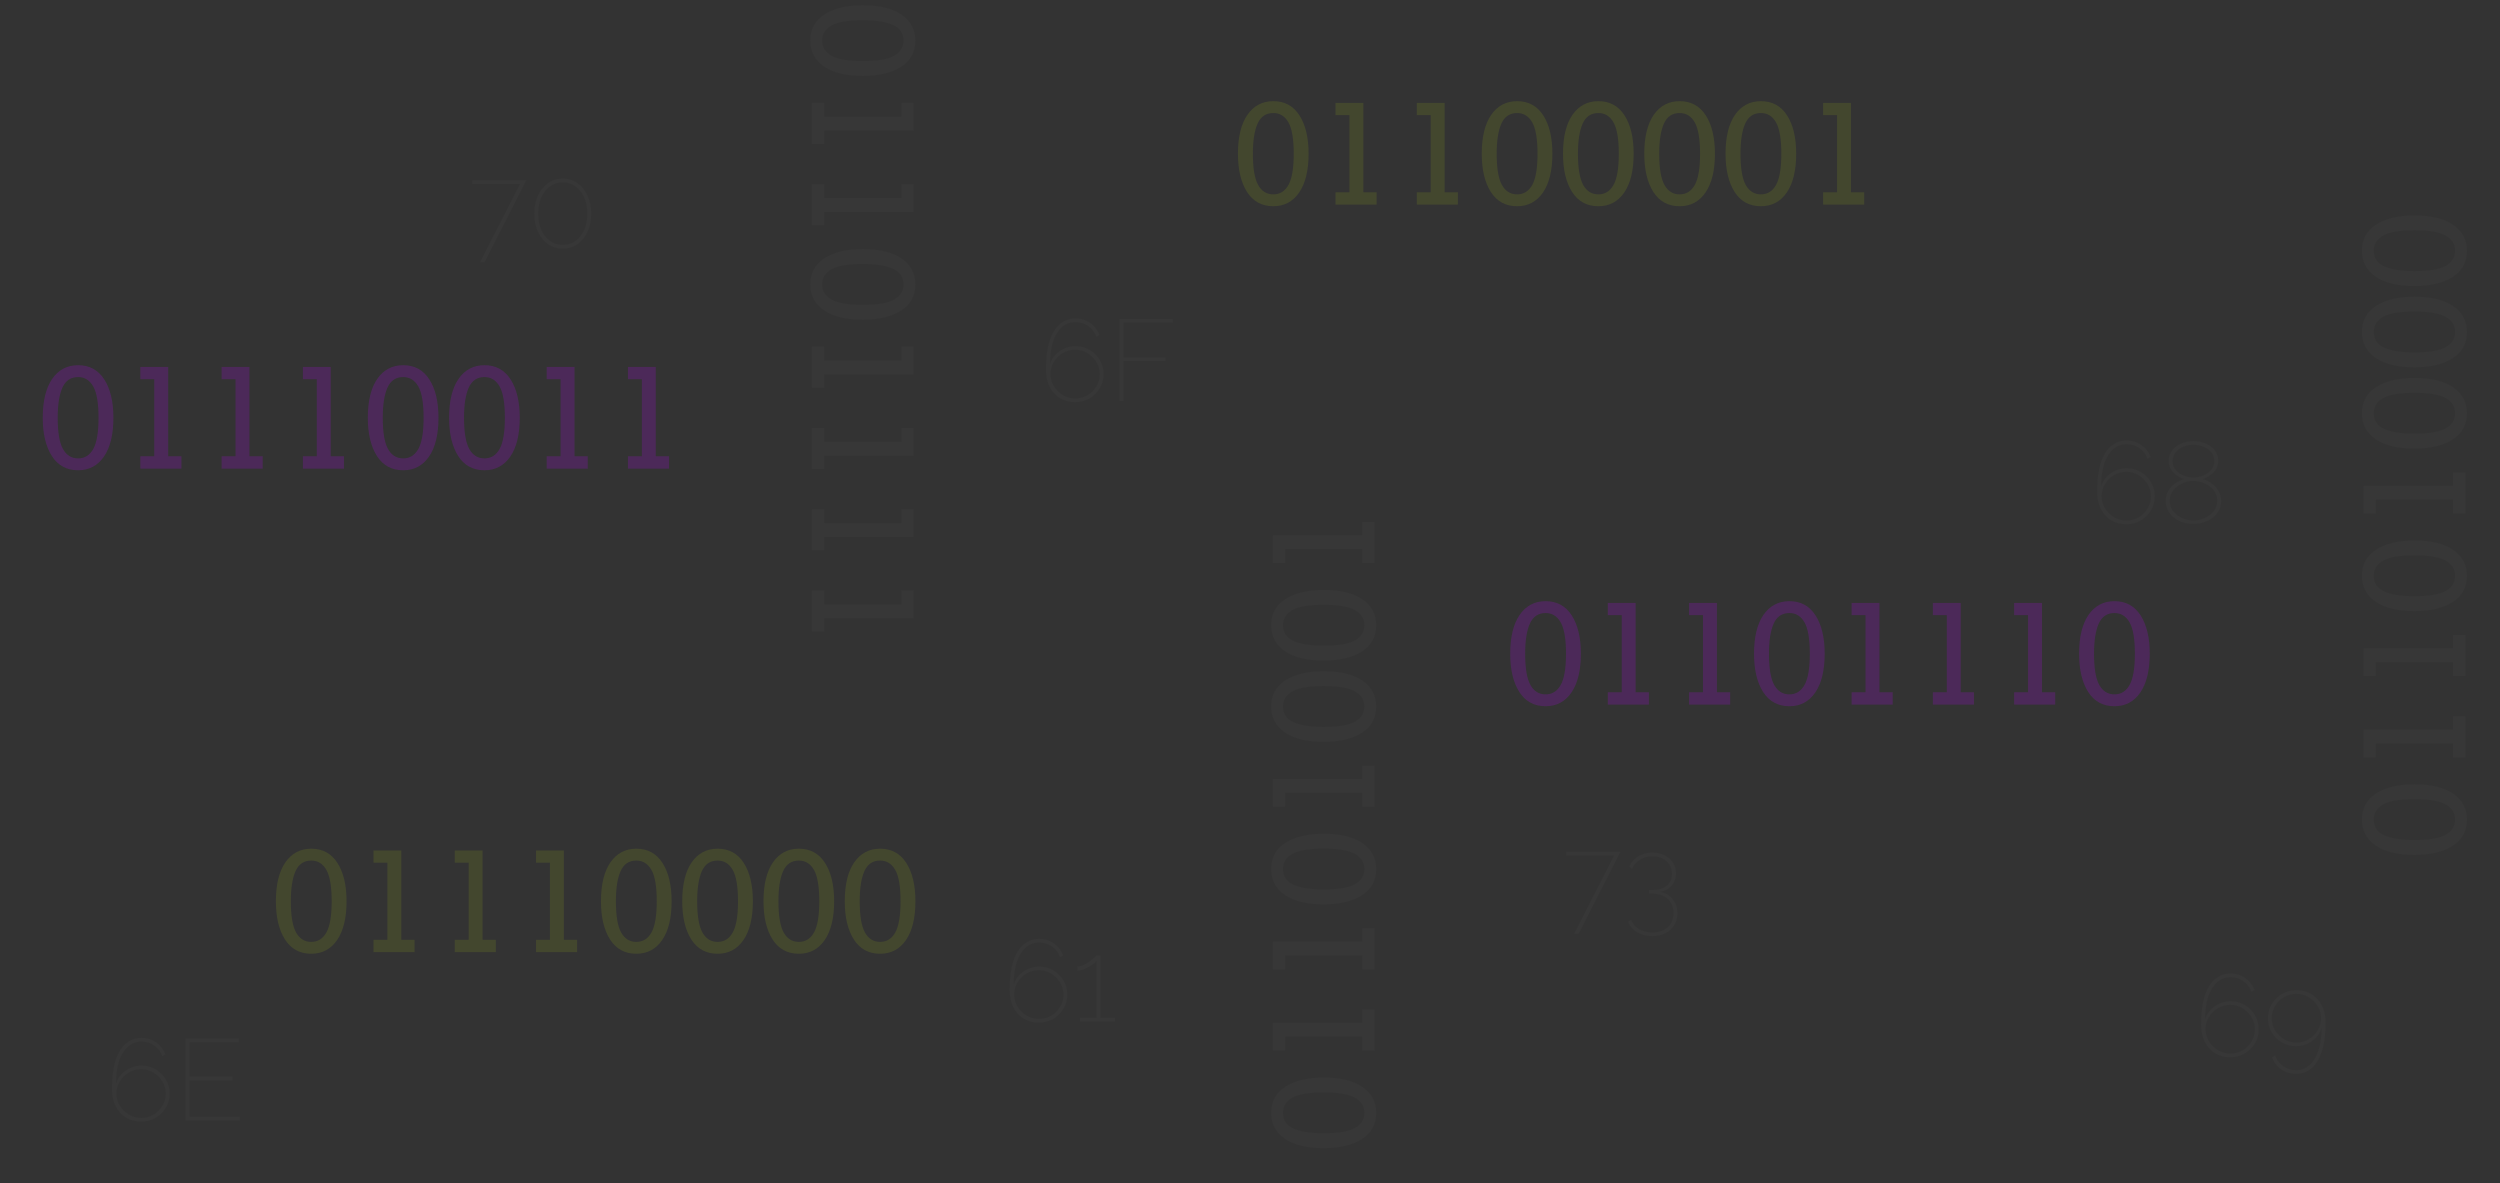<svg width="1515" height="717" viewBox="0 0 1515 717" fill="none" xmlns="http://www.w3.org/2000/svg">
<rect x="0" y="0" width="1515" height="717" fill="#333333" stroke="none"/>
<path d="M25.91 253.165C25.91 242.99 27.818 235.137 31.634 229.606C35.479 224.075 40.714 221.309 47.34 221.309C54.202 221.309 59.482 224.178 63.179 229.916C66.876 235.655 68.725 243.404 68.725 253.165C68.725 263.281 66.817 271.119 63.001 276.679C59.186 282.211 53.965 284.976 47.34 284.976C40.419 284.976 35.109 282.092 31.412 276.324C27.744 270.557 25.91 262.837 25.91 253.165ZM34.961 253.165C34.961 261.979 36.026 268.294 38.156 272.11C40.285 275.896 43.347 277.789 47.34 277.789C51.333 277.789 54.394 275.881 56.524 272.065C58.654 268.25 59.718 261.949 59.718 253.165C59.718 244.232 58.639 237.888 56.48 234.131C54.32 230.375 51.274 228.497 47.34 228.497C42.903 228.497 39.723 230.641 37.801 234.93C35.908 239.189 34.961 245.267 34.961 253.165ZM93.482 276.502V229.783H85.052V222.374H101.911V276.502H109.942V284H85.052V276.502H93.482ZM142.729 276.502V229.783H134.3V222.374H151.159V276.502H159.19V284H134.3V276.502H142.729ZM191.977 276.502V229.783H183.547V222.374H200.407V276.502H208.437V284H183.547V276.502H191.977ZM222.901 253.165C222.901 242.99 224.809 235.137 228.624 229.606C232.469 224.075 237.705 221.309 244.33 221.309C251.192 221.309 256.472 224.178 260.169 229.916C263.867 235.655 265.715 243.404 265.715 253.165C265.715 263.281 263.807 271.119 259.992 276.679C256.176 282.211 250.956 284.976 244.33 284.976C237.409 284.976 232.1 282.092 228.402 276.324C224.735 270.557 222.901 262.837 222.901 253.165ZM231.952 253.165C231.952 261.979 233.017 268.294 235.146 272.11C237.276 275.896 240.337 277.789 244.33 277.789C248.323 277.789 251.385 275.881 253.514 272.065C255.644 268.25 256.709 261.949 256.709 253.165C256.709 244.232 255.629 237.888 253.47 234.131C251.311 230.375 248.264 228.497 244.33 228.497C239.894 228.497 236.714 230.641 234.791 234.93C232.898 239.189 231.952 245.267 231.952 253.165ZM272.148 253.165C272.148 242.99 274.056 235.137 277.872 229.606C281.717 224.075 286.952 221.309 293.578 221.309C300.44 221.309 305.72 224.178 309.417 229.916C313.114 235.655 314.963 243.404 314.963 253.165C314.963 263.281 313.055 271.119 309.239 276.679C305.424 282.211 300.203 284.976 293.578 284.976C286.657 284.976 281.347 282.092 277.65 276.324C273.982 270.557 272.148 262.837 272.148 253.165ZM281.199 253.165C281.199 261.979 282.264 268.294 284.394 272.11C286.523 275.896 289.585 277.789 293.578 277.789C297.571 277.789 300.632 275.881 302.762 272.065C304.891 268.25 305.956 261.949 305.956 253.165C305.956 244.232 304.877 237.888 302.717 234.131C300.558 230.375 297.512 228.497 293.578 228.497C289.141 228.497 285.961 230.641 284.039 234.93C282.146 239.189 281.199 245.267 281.199 253.165ZM339.72 276.502V229.783H331.29V222.374H348.149V276.502H356.18V284H331.29V276.502H339.72ZM388.967 276.502V229.783H380.538V222.374H397.397V276.502H405.428V284H380.538V276.502H388.967Z" fill="#990DCE" fill-opacity="0.25"/>
<path d="M522.835 3.194C533.01 3.194 540.863 5.102 546.394 8.918C551.925 12.763 554.691 17.998 554.691 24.624C554.691 31.486 551.822 36.766 546.084 40.463C540.345 44.16 532.596 46.009 522.835 46.009C512.719 46.009 504.881 44.101 499.321 40.285C493.789 36.47 491.024 31.249 491.024 24.624C491.024 17.703 493.908 12.393 499.676 8.696C505.443 5.028 513.163 3.194 522.835 3.194ZM522.835 12.245C514.021 12.245 507.706 13.31 503.89 15.44C500.104 17.569 498.211 20.631 498.211 24.624C498.211 28.617 500.119 31.678 503.935 33.808C507.75 35.937 514.051 37.002 522.835 37.002C531.768 37.002 538.112 35.923 541.869 33.763C545.625 31.604 547.503 28.558 547.503 24.624C547.503 20.187 545.359 17.007 541.07 15.085C536.811 13.192 530.733 12.245 522.835 12.245ZM499.498 70.766L546.217 70.766L546.217 62.336L553.626 62.336L553.626 79.195L499.498 79.195L499.498 87.226L492 87.226L492 62.336L499.498 62.336L499.498 70.766ZM499.498 120.013L546.217 120.013L546.217 111.584L553.626 111.584L553.626 128.443L499.498 128.443L499.498 136.474L492 136.474L492 111.584L499.498 111.584L499.498 120.013ZM522.835 150.937C533.01 150.937 540.863 152.845 546.394 156.661C551.925 160.506 554.691 165.741 554.691 172.367C554.691 179.229 551.822 184.508 546.084 188.206C540.345 191.903 532.596 193.752 522.835 193.752C512.719 193.752 504.881 191.844 499.321 188.028C493.789 184.213 491.024 178.992 491.024 172.367C491.024 165.445 493.908 160.136 499.676 156.439C505.443 152.771 513.163 150.937 522.835 150.937ZM522.835 159.988C514.021 159.988 507.706 161.053 503.89 163.183C500.104 165.312 498.211 168.374 498.211 172.367C498.211 176.36 500.119 179.421 503.935 181.551C507.75 183.68 514.05 184.745 522.835 184.745C531.768 184.745 538.112 183.665 541.869 181.506C545.625 179.347 547.503 176.3 547.503 172.367C547.503 167.93 545.359 164.75 541.07 162.828C536.811 160.935 530.733 159.988 522.835 159.988ZM499.498 218.508L546.217 218.508L546.217 210.079L553.626 210.079L553.626 226.938L499.498 226.938L499.498 234.969L492 234.969L492 210.079L499.498 210.079L499.498 218.508ZM499.498 267.756L546.217 267.756L546.217 259.326L553.626 259.326L553.626 276.186L499.498 276.186L499.498 284.216L492 284.216L492 259.326L499.498 259.326L499.498 267.756ZM499.498 317.004L546.217 317.004L546.217 308.574L553.626 308.574L553.626 325.433L499.498 325.433L499.498 333.464L492 333.464L492 308.574L499.498 308.574L499.498 317.004ZM499.498 366.251L546.217 366.251L546.217 357.822L553.626 357.822L553.626 374.681L499.498 374.681L499.498 382.712L492 382.712L492 357.822L499.498 357.822L499.498 366.251Z" fill="white" fill-opacity="0.02"/>
<path d="M167.194 546.165C167.194 535.99 169.102 528.137 172.918 522.606C176.763 517.075 181.998 514.309 188.624 514.309C195.486 514.309 200.766 517.178 204.463 522.916C208.16 528.655 210.009 536.404 210.009 546.165C210.009 556.281 208.101 564.119 204.285 569.679C200.47 575.211 195.249 577.976 188.624 577.976C181.703 577.976 176.393 575.092 172.696 569.324C169.028 563.557 167.194 555.837 167.194 546.165ZM176.245 546.165C176.245 554.979 177.31 561.294 179.44 565.11C181.569 568.896 184.631 570.789 188.624 570.789C192.617 570.789 195.678 568.881 197.808 565.065C199.937 561.25 201.002 554.949 201.002 546.165C201.002 537.232 199.923 530.888 197.763 527.131C195.604 523.375 192.558 521.497 188.624 521.497C184.187 521.497 181.007 523.641 179.085 527.93C177.192 532.189 176.245 538.267 176.245 546.165ZM234.766 569.502V522.783H226.336V515.374H243.195V569.502H251.226V577H226.336V569.502H234.766ZM284.013 569.502V522.783H275.584V515.374H292.443V569.502H300.474V577H275.584V569.502H284.013ZM333.261 569.502V522.783H324.831V515.374H341.691V569.502H349.721V577H324.831V569.502H333.261ZM364.185 546.165C364.185 535.99 366.093 528.137 369.908 522.606C373.753 517.075 378.989 514.309 385.614 514.309C392.476 514.309 397.756 517.178 401.453 522.916C405.151 528.655 406.999 536.404 406.999 546.165C406.999 556.281 405.091 564.119 401.276 569.679C397.46 575.211 392.24 577.976 385.614 577.976C378.693 577.976 373.384 575.092 369.686 569.324C366.019 563.557 364.185 555.837 364.185 546.165ZM373.236 546.165C373.236 554.979 374.301 561.294 376.43 565.11C378.56 568.896 381.621 570.789 385.614 570.789C389.607 570.789 392.669 568.881 394.798 565.065C396.928 561.25 397.993 554.949 397.993 546.165C397.993 537.232 396.913 530.888 394.754 527.131C392.595 523.375 389.548 521.497 385.614 521.497C381.177 521.497 377.998 523.641 376.075 527.93C374.182 532.189 373.236 538.267 373.236 546.165ZM413.432 546.165C413.432 535.99 415.34 528.137 419.156 522.606C423.001 517.075 428.236 514.309 434.862 514.309C441.724 514.309 447.004 517.178 450.701 522.916C454.398 528.655 456.247 536.404 456.247 546.165C456.247 556.281 454.339 564.119 450.523 569.679C446.708 575.211 441.487 577.976 434.862 577.976C427.941 577.976 422.631 575.092 418.934 569.324C415.266 563.557 413.432 555.837 413.432 546.165ZM422.483 546.165C422.483 554.979 423.548 561.294 425.678 565.11C427.807 568.896 430.869 570.789 434.862 570.789C438.855 570.789 441.916 568.881 444.046 565.065C446.175 561.25 447.24 554.949 447.24 546.165C447.24 537.232 446.161 530.888 444.001 527.131C441.842 523.375 438.796 521.497 434.862 521.497C430.425 521.497 427.245 523.641 425.323 527.93C423.43 532.189 422.483 538.267 422.483 546.165ZM462.68 546.165C462.68 535.99 464.588 528.137 468.403 522.606C472.249 517.075 477.484 514.309 484.109 514.309C490.972 514.309 496.251 517.178 499.948 522.916C503.646 528.655 505.494 536.404 505.494 546.165C505.494 556.281 503.587 564.119 499.771 569.679C495.955 575.211 490.735 577.976 484.109 577.976C477.188 577.976 471.879 575.092 468.182 569.324C464.514 563.557 462.68 555.837 462.68 546.165ZM471.731 546.165C471.731 554.979 472.796 561.294 474.925 565.11C477.055 568.896 480.116 570.789 484.109 570.789C488.102 570.789 491.164 568.881 493.293 565.065C495.423 561.25 496.488 554.949 496.488 546.165C496.488 537.232 495.408 530.888 493.249 527.131C491.09 523.375 488.043 521.497 484.109 521.497C479.673 521.497 476.493 523.641 474.57 527.93C472.677 532.189 471.731 538.267 471.731 546.165ZM511.928 546.165C511.928 535.99 513.835 528.137 517.651 522.606C521.496 517.075 526.732 514.309 533.357 514.309C540.219 514.309 545.499 517.178 549.196 522.916C552.893 528.655 554.742 536.404 554.742 546.165C554.742 556.281 552.834 564.119 549.019 569.679C545.203 575.211 539.983 577.976 533.357 577.976C526.436 577.976 521.126 575.092 517.429 569.324C513.761 563.557 511.928 555.837 511.928 546.165ZM520.979 546.165C520.979 554.979 522.043 561.294 524.173 565.11C526.303 568.896 529.364 570.789 533.357 570.789C537.35 570.789 540.411 568.881 542.541 565.065C544.671 561.25 545.735 554.949 545.735 546.165C545.735 537.232 544.656 530.888 542.497 527.131C540.337 523.375 537.291 521.497 533.357 521.497C528.92 521.497 525.741 523.641 523.818 527.93C521.925 532.189 520.979 538.267 520.979 546.165Z" fill="#D7FF01" fill-opacity="0.1"/>
<path d="M802.165 695.806C791.99 695.806 784.137 693.898 778.606 690.082C773.075 686.237 770.309 681.002 770.309 674.376C770.309 667.514 773.178 662.234 778.916 658.537C784.655 654.84 792.404 652.991 802.165 652.991C812.281 652.991 820.119 654.899 825.679 658.715C831.211 662.53 833.976 667.751 833.976 674.376C833.976 681.297 831.092 686.607 825.324 690.304C819.557 693.972 811.837 695.806 802.165 695.806ZM802.165 686.755C810.979 686.755 817.294 685.69 821.11 683.56C824.896 681.431 826.789 678.369 826.789 674.376C826.789 670.383 824.881 667.322 821.065 665.192C817.25 663.063 810.949 661.998 802.165 661.998C793.232 661.998 786.888 663.077 783.131 665.237C779.375 667.396 777.497 670.442 777.497 674.376C777.497 678.813 779.641 681.993 783.93 683.915C788.189 685.808 794.267 686.755 802.165 686.755ZM825.502 628.234L778.783 628.234L778.783 636.664L771.374 636.664L771.374 619.805L825.502 619.805L825.502 611.774L833 611.774L833 636.664L825.502 636.664L825.502 628.234ZM825.502 578.987L778.783 578.987L778.783 587.416L771.374 587.416L771.374 570.557L825.502 570.557L825.502 562.526L833 562.526L833 587.416L825.502 587.416L825.502 578.987ZM802.165 548.063C791.99 548.063 784.137 546.155 778.606 542.339C773.075 538.494 770.309 533.259 770.309 526.633C770.309 519.771 773.178 514.492 778.916 510.794C784.655 507.097 792.404 505.248 802.165 505.248C812.281 505.248 820.119 507.156 825.679 510.972C831.211 514.787 833.976 520.008 833.976 526.633C833.976 533.555 831.092 538.864 825.324 542.561C819.557 546.229 811.837 548.063 802.165 548.063ZM802.165 539.012C810.979 539.012 817.294 537.947 821.11 535.817C824.896 533.688 826.789 530.626 826.789 526.633C826.789 522.64 824.881 519.579 821.065 517.449C817.25 515.32 810.949 514.255 802.165 514.255C793.232 514.255 786.888 515.335 783.131 517.494C779.375 519.653 777.497 522.7 777.497 526.633C777.497 531.07 779.641 534.25 783.93 536.172C788.189 538.065 794.267 539.012 802.165 539.012ZM825.502 480.491L778.783 480.491L778.783 488.921L771.374 488.921L771.374 472.062L825.502 472.062L825.502 464.031L833 464.031L833 488.921L825.502 488.921L825.502 480.491ZM802.165 449.568C791.99 449.568 784.137 447.66 778.606 443.844C773.075 439.999 770.309 434.764 770.309 428.138C770.309 421.276 773.178 415.996 778.916 412.299C784.655 408.602 792.404 406.753 802.165 406.753C812.281 406.753 820.119 408.661 825.679 412.477C831.211 416.292 833.976 421.513 833.976 428.138C833.976 435.059 831.092 440.369 825.324 444.066C819.557 447.734 811.837 449.568 802.165 449.568ZM802.165 440.517C810.979 440.517 817.294 439.452 821.11 437.322C824.896 435.193 826.789 432.131 826.789 428.138C826.789 424.145 824.881 421.084 821.065 418.954C817.25 416.825 810.949 415.76 802.165 415.76C793.232 415.76 786.888 416.839 783.131 418.999C779.375 421.158 777.497 424.204 777.497 428.138C777.497 432.575 779.641 435.755 783.93 437.677C788.189 439.57 794.267 440.517 802.165 440.517ZM802.165 400.32C791.99 400.32 784.137 398.412 778.606 394.597C773.075 390.751 770.309 385.516 770.309 378.891C770.309 372.028 773.178 366.749 778.916 363.052C784.655 359.354 792.404 357.506 802.165 357.506C812.28 357.506 820.119 359.413 825.679 363.229C831.211 367.045 833.976 372.265 833.976 378.891C833.976 385.812 831.092 391.121 825.324 394.818C819.557 398.486 811.837 400.32 802.165 400.32ZM802.165 391.269C810.979 391.269 817.294 390.204 821.11 388.075C824.896 385.945 826.789 382.884 826.789 378.891C826.789 374.898 824.881 371.836 821.065 369.707C817.25 367.577 810.949 366.512 802.165 366.512C793.232 366.512 786.888 367.592 783.131 369.751C779.375 371.91 777.497 374.957 777.497 378.891C777.497 383.327 779.641 386.507 783.93 388.43C788.189 390.323 794.267 391.269 802.165 391.269ZM825.502 332.749L778.783 332.749L778.783 341.178L771.374 341.178L771.374 324.319L825.502 324.319L825.502 316.288L833 316.288L833 341.178L825.502 341.178L825.502 332.749Z" fill="white" fill-opacity="0.02"/>
<path d="M915.194 396.165C915.194 385.99 917.102 378.137 920.918 372.606C924.763 367.075 929.998 364.309 936.624 364.309C943.486 364.309 948.766 367.178 952.463 372.916C956.16 378.655 958.009 386.404 958.009 396.165C958.009 406.281 956.101 414.119 952.285 419.679C948.47 425.211 943.249 427.976 936.624 427.976C929.703 427.976 924.393 425.092 920.696 419.324C917.028 413.557 915.194 405.837 915.194 396.165ZM924.245 396.165C924.245 404.979 925.31 411.294 927.44 415.11C929.569 418.896 932.631 420.789 936.624 420.789C940.617 420.789 943.678 418.881 945.808 415.065C947.937 411.25 949.002 404.949 949.002 396.165C949.002 387.232 947.923 380.888 945.763 377.131C943.604 373.375 940.558 371.497 936.624 371.497C932.187 371.497 929.007 373.641 927.085 377.93C925.192 382.189 924.245 388.267 924.245 396.165ZM982.766 419.502V372.783H974.336V365.374H991.195V419.502H999.226V427H974.336V419.502H982.766ZM1032.01 419.502V372.783H1023.58V365.374H1040.44V419.502H1048.47V427H1023.58V419.502H1032.01ZM1062.94 396.165C1062.94 385.99 1064.85 378.137 1068.66 372.606C1072.51 367.075 1077.74 364.309 1084.37 364.309C1091.23 364.309 1096.51 367.178 1100.21 372.916C1103.9 378.655 1105.75 386.404 1105.75 396.165C1105.75 406.281 1103.84 414.119 1100.03 419.679C1096.21 425.211 1090.99 427.976 1084.37 427.976C1077.45 427.976 1072.14 425.092 1068.44 419.324C1064.77 413.557 1062.94 405.837 1062.94 396.165ZM1071.99 396.165C1071.99 404.979 1073.05 411.294 1075.18 415.11C1077.31 418.896 1080.37 420.789 1084.37 420.789C1088.36 420.789 1091.42 418.881 1093.55 415.065C1095.68 411.25 1096.75 404.949 1096.75 396.165C1096.75 387.232 1095.67 380.888 1093.51 377.131C1091.35 373.375 1088.3 371.497 1084.37 371.497C1079.93 371.497 1076.75 373.641 1074.83 377.93C1072.93 382.189 1071.99 388.267 1071.99 396.165ZM1130.51 419.502V372.783H1122.08V365.374H1138.94V419.502H1146.97V427L1122.08 427V419.502L1130.51 419.502ZM1179.76 419.502V372.783H1171.33V365.374H1188.19V419.502H1196.22V427H1171.33V419.502H1179.76ZM1229 419.502V372.783H1220.57V365.374H1237.43V419.502H1245.46V427H1220.57V419.502H1229ZM1259.93 396.165C1259.93 385.99 1261.84 378.137 1265.65 372.606C1269.5 367.075 1274.73 364.309 1281.36 364.309C1288.22 364.309 1293.5 367.178 1297.2 372.916C1300.89 378.655 1302.74 386.404 1302.74 396.165C1302.74 406.281 1300.83 414.119 1297.02 419.679C1293.2 425.211 1287.98 427.976 1281.36 427.976C1274.44 427.976 1269.13 425.092 1265.43 419.324C1261.76 413.557 1259.93 405.837 1259.93 396.165ZM1268.98 396.165C1268.98 404.979 1270.04 411.294 1272.17 415.11C1274.3 418.896 1277.36 420.789 1281.36 420.789C1285.35 420.789 1288.41 418.881 1290.54 415.065C1292.67 411.25 1293.74 404.949 1293.74 396.165C1293.74 387.232 1292.66 380.888 1290.5 377.131C1288.34 373.375 1285.29 371.497 1281.36 371.497C1276.92 371.497 1273.74 373.641 1271.82 377.93C1269.93 382.189 1268.98 388.267 1268.98 396.165Z" fill="#990DCE" fill-opacity="0.25"/>
<path d="M1463.16 518.09C1452.99 518.09 1445.14 516.182 1439.61 512.366C1434.07 508.521 1431.31 503.286 1431.31 496.66C1431.31 489.798 1434.18 484.518 1439.92 480.821C1445.65 477.124 1453.4 475.275 1463.16 475.275C1473.28 475.275 1481.12 477.183 1486.68 480.999C1492.21 484.814 1494.98 490.035 1494.98 496.66C1494.98 503.581 1492.09 508.891 1486.32 512.588C1480.56 516.256 1472.84 518.09 1463.16 518.09ZM1463.16 509.039C1471.98 509.039 1478.29 507.974 1482.11 505.844C1485.9 503.715 1487.79 500.653 1487.79 496.66C1487.79 492.667 1485.88 489.606 1482.07 487.476C1478.25 485.347 1471.95 484.282 1463.16 484.282C1454.23 484.282 1447.89 485.361 1444.13 487.521C1440.37 489.68 1438.5 492.726 1438.5 496.66C1438.5 501.097 1440.64 504.277 1444.93 506.199C1449.19 508.092 1455.27 509.039 1463.16 509.039ZM1486.5 450.518L1439.78 450.518L1439.78 458.948L1432.37 458.948L1432.37 442.089L1486.5 442.089L1486.5 434.058L1494 434.058L1494 458.948L1486.5 458.948L1486.5 450.518ZM1486.5 401.271L1439.78 401.271L1439.78 409.7L1432.37 409.7L1432.37 392.841L1486.5 392.841L1486.5 384.81L1494 384.81L1494 409.7L1486.5 409.7L1486.5 401.271ZM1463.16 370.347C1452.99 370.347 1445.14 368.439 1439.61 364.623C1434.07 360.778 1431.31 355.543 1431.31 348.917C1431.31 342.055 1434.18 336.776 1439.92 333.078C1445.65 329.381 1453.4 327.532 1463.16 327.532C1473.28 327.532 1481.12 329.44 1486.68 333.256C1492.21 337.071 1494.98 342.292 1494.98 348.917C1494.98 355.839 1492.09 361.148 1486.32 364.845C1480.56 368.513 1472.84 370.347 1463.16 370.347ZM1463.16 361.296C1471.98 361.296 1478.29 360.231 1482.11 358.101C1485.9 355.972 1487.79 352.91 1487.79 348.917C1487.79 344.924 1485.88 341.863 1482.07 339.733C1478.25 337.604 1471.95 336.539 1463.16 336.539C1454.23 336.539 1447.89 337.619 1444.13 339.778C1440.37 341.937 1438.5 344.983 1438.5 348.917C1438.5 353.354 1440.64 356.534 1444.93 358.456C1449.19 360.349 1455.27 361.296 1463.16 361.296ZM1486.5 302.775L1439.78 302.775L1439.78 311.205L1432.37 311.205L1432.37 294.346L1486.5 294.346L1486.5 286.315L1494 286.315L1494 311.205L1486.5 311.205L1486.5 302.775ZM1463.16 271.852C1452.99 271.852 1445.14 269.944 1439.61 266.128C1434.07 262.283 1431.31 257.048 1431.31 250.422C1431.31 243.56 1434.18 238.28 1439.92 234.583C1445.65 230.886 1453.4 229.037 1463.16 229.037C1473.28 229.037 1481.12 230.945 1486.68 234.761C1492.21 238.576 1494.98 243.797 1494.98 250.422C1494.98 257.343 1492.09 262.653 1486.32 266.35C1480.56 270.018 1472.84 271.852 1463.16 271.852ZM1463.16 262.801C1471.98 262.801 1478.29 261.736 1482.11 259.606C1485.9 257.477 1487.79 254.415 1487.79 250.422C1487.79 246.429 1485.88 243.368 1482.07 241.238C1478.25 239.109 1471.95 238.044 1463.16 238.044C1454.23 238.044 1447.89 239.123 1444.13 241.283C1440.37 243.442 1438.5 246.488 1438.5 250.422C1438.5 254.859 1440.64 258.039 1444.93 259.961C1449.19 261.854 1455.27 262.801 1463.16 262.801ZM1463.16 222.604C1452.99 222.604 1445.14 220.696 1439.61 216.881C1434.07 213.035 1431.31 207.8 1431.31 201.175C1431.31 194.312 1434.18 189.033 1439.92 185.336C1445.65 181.638 1453.4 179.79 1463.16 179.79C1473.28 179.79 1481.12 181.697 1486.68 185.513C1492.21 189.329 1494.98 194.549 1494.98 201.175C1494.98 208.096 1492.09 213.405 1486.32 217.102C1480.56 220.77 1472.84 222.604 1463.16 222.604ZM1463.16 213.553C1471.98 213.553 1478.29 212.488 1482.11 210.359C1485.9 208.229 1487.79 205.168 1487.79 201.175C1487.79 197.182 1485.88 194.12 1482.07 191.991C1478.25 189.861 1471.95 188.796 1463.16 188.796C1454.23 188.796 1447.89 189.876 1444.13 192.035C1440.37 194.194 1438.5 197.241 1438.5 201.175C1438.5 205.611 1440.64 208.791 1444.93 210.714C1449.19 212.607 1455.27 213.553 1463.16 213.553ZM1463.16 173.356C1452.99 173.356 1445.14 171.449 1439.61 167.633C1434.07 163.788 1431.31 158.552 1431.31 151.927C1431.31 145.065 1434.18 139.785 1439.92 136.088C1445.65 132.391 1453.4 130.542 1463.16 130.542C1473.28 130.542 1481.12 132.45 1486.68 136.265C1492.21 140.081 1494.98 145.301 1494.98 151.927C1494.98 158.848 1492.09 164.158 1486.32 167.855C1480.56 171.522 1472.84 173.356 1463.16 173.356ZM1463.16 164.305C1471.98 164.305 1478.29 163.241 1482.11 161.111C1485.9 158.981 1487.79 155.92 1487.79 151.927C1487.79 147.934 1485.88 144.873 1482.07 142.743C1478.25 140.613 1471.95 139.549 1463.16 139.549C1454.23 139.549 1447.89 140.628 1444.13 142.787C1440.37 144.947 1438.5 147.993 1438.5 151.927C1438.5 156.364 1440.64 159.543 1444.93 161.466C1449.19 163.359 1455.27 164.305 1463.16 164.305Z" fill="white" fill-opacity="0.02"/>
<path d="M750.194 93.165C750.194 82.99 752.102 75.137 755.918 69.606C759.763 64.075 764.998 61.309 771.624 61.309C778.486 61.309 783.766 64.178 787.463 69.916C791.16 75.654 793.009 83.404 793.009 93.165C793.009 103.281 791.101 111.119 787.285 116.679C783.47 122.211 778.249 124.976 771.624 124.976C764.703 124.976 759.393 122.092 755.696 116.324C752.028 110.557 750.194 102.837 750.194 93.165ZM759.245 93.165C759.245 101.979 760.31 108.294 762.44 112.11C764.569 115.896 767.631 117.789 771.624 117.789C775.617 117.789 778.678 115.881 780.808 112.065C782.937 108.25 784.002 101.949 784.002 93.165C784.002 84.232 782.923 77.888 780.763 74.131C778.604 70.375 775.558 68.497 771.624 68.497C767.187 68.497 764.007 70.641 762.085 74.93C760.192 79.189 759.245 85.267 759.245 93.165ZM817.766 116.502V69.783H809.336V62.374H826.195V116.502H834.226V124H809.336V116.502H817.766ZM867.013 116.502V69.783H858.584V62.374H875.443V116.502H883.474V124H858.584V116.502H867.013ZM897.937 93.165C897.937 82.99 899.845 75.137 903.661 69.606C907.506 64.075 912.741 61.309 919.367 61.309C926.229 61.309 931.508 64.178 935.206 69.916C938.903 75.654 940.752 83.404 940.752 93.165C940.752 103.281 938.844 111.119 935.028 116.679C931.213 122.211 925.992 124.976 919.367 124.976C912.445 124.976 907.136 122.092 903.439 116.324C899.771 110.557 897.937 102.837 897.937 93.165ZM906.988 93.165C906.988 101.979 908.053 108.294 910.183 112.11C912.312 115.896 915.374 117.789 919.367 117.789C923.36 117.789 926.421 115.881 928.551 112.065C930.68 108.25 931.745 101.949 931.745 93.165C931.745 84.232 930.665 77.888 928.506 74.131C926.347 70.375 923.3 68.497 919.367 68.497C914.93 68.497 911.75 70.641 909.828 74.93C907.935 79.189 906.988 85.267 906.988 93.165ZM947.185 93.165C947.185 82.99 949.093 75.137 952.908 69.606C956.753 64.075 961.989 61.309 968.614 61.309C975.476 61.309 980.756 64.178 984.453 69.916C988.151 75.654 989.999 83.404 989.999 93.165C989.999 103.281 988.091 111.119 984.276 116.679C980.46 122.211 975.24 124.976 968.614 124.976C961.693 124.976 956.384 122.092 952.686 116.324C949.019 110.557 947.185 102.837 947.185 93.165ZM956.236 93.165C956.236 101.979 957.301 108.294 959.43 112.11C961.56 115.896 964.621 117.789 968.614 117.789C972.607 117.789 975.669 115.881 977.798 112.065C979.928 108.25 980.993 101.949 980.993 93.165C980.993 84.232 979.913 77.888 977.754 74.131C975.595 70.375 972.548 68.497 968.614 68.497C964.177 68.497 960.998 70.641 959.075 74.93C957.182 79.189 956.236 85.267 956.236 93.165ZM996.432 93.165C996.432 82.99 998.34 75.137 1002.16 69.606C1006 64.075 1011.24 61.309 1017.86 61.309C1024.72 61.309 1030 64.178 1033.7 69.916C1037.4 75.654 1039.25 83.404 1039.25 93.165C1039.25 103.281 1037.34 111.119 1033.52 116.679C1029.71 122.211 1024.49 124.976 1017.86 124.976C1010.94 124.976 1005.63 122.092 1001.93 116.324C998.266 110.557 996.432 102.837 996.432 93.165ZM1005.48 93.165C1005.48 101.979 1006.55 108.294 1008.68 112.11C1010.81 115.896 1013.87 117.789 1017.86 117.789C1021.85 117.789 1024.92 115.881 1027.05 112.065C1029.18 108.25 1030.24 101.949 1030.24 93.165C1030.24 84.232 1029.16 77.888 1027 74.131C1024.84 70.375 1021.8 68.497 1017.86 68.497C1013.43 68.497 1010.25 70.641 1008.32 74.93C1006.43 79.189 1005.48 85.267 1005.48 93.165ZM1045.68 93.165C1045.68 82.99 1047.59 75.137 1051.4 69.606C1055.25 64.075 1060.48 61.309 1067.11 61.309C1073.97 61.309 1079.25 64.178 1082.95 69.916C1086.65 75.654 1088.49 83.404 1088.49 93.165C1088.49 103.281 1086.59 111.119 1082.77 116.679C1078.96 122.211 1073.73 124.976 1067.11 124.976C1060.19 124.976 1054.88 122.092 1051.18 116.324C1047.51 110.557 1045.68 102.837 1045.68 93.165ZM1054.73 93.165C1054.73 101.979 1055.8 108.294 1057.93 112.11C1060.06 115.896 1063.12 117.789 1067.11 117.789C1071.1 117.789 1074.16 115.881 1076.29 112.065C1078.42 108.25 1079.49 101.949 1079.49 93.165C1079.49 84.232 1078.41 77.888 1076.25 74.131C1074.09 70.375 1071.04 68.497 1067.11 68.497C1062.67 68.497 1059.49 70.641 1057.57 74.93C1055.68 79.189 1054.73 85.267 1054.73 93.165ZM1113.25 116.502V69.783H1104.82V62.374H1121.68V116.502H1129.71V124H1104.82V116.502H1113.25Z" fill="#D7FF01" fill-opacity="0.1"/>
<path d="M978.13 518.5H949.15V516.19H981.98L956.64 565.89H953.91L978.13 518.5ZM1005.72 540.48C1007.91 540.76 1009.8 541.507 1011.39 542.72C1013.02 543.933 1014.28 545.473 1015.17 547.34C1016.06 549.16 1016.5 551.213 1016.5 553.5C1016.5 556.253 1015.85 558.657 1014.54 560.71C1013.28 562.81 1011.51 564.42 1009.22 565.54C1006.93 566.707 1004.3 567.29 1001.31 567.29C997.811 567.29 994.731 566.497 992.071 564.91C989.458 563.37 987.614 561.27 986.541 558.61L988.431 557.35C989.271 559.683 990.834 561.55 993.121 562.95C995.454 564.35 998.208 565.05 1001.38 565.05C1005.25 565.05 1008.33 564 1010.62 561.9C1012.95 559.8 1014.12 556.953 1014.12 553.36C1014.12 549.72 1012.95 546.85 1010.62 544.75C1008.29 542.603 1005.04 541.53 1000.89 541.53H999.281V539.36H1000.96C1004.93 539.36 1007.96 538.497 1010.06 536.77C1012.16 534.997 1013.21 532.64 1013.21 529.7C1013.21 527.46 1012.7 525.547 1011.67 523.96C1010.64 522.373 1009.24 521.137 1007.47 520.25C1005.7 519.363 1003.64 518.92 1001.31 518.92C998.464 518.92 995.944 519.62 993.751 521.02C991.604 522.373 990.041 524.193 989.061 526.48L987.311 525.29C988.011 523.563 989.038 522.047 990.391 520.74C991.791 519.433 993.424 518.43 995.291 517.73C997.204 517.03 999.258 516.68 1001.45 516.68C1004.2 516.68 1006.63 517.217 1008.73 518.29C1010.88 519.363 1012.56 520.857 1013.77 522.77C1015.03 524.683 1015.66 526.853 1015.66 529.28C1015.66 531.24 1015.24 533.013 1014.4 534.6C1013.61 536.187 1012.46 537.493 1010.97 538.52C1009.52 539.547 1007.77 540.2 1005.72 540.48Z" fill="white" fill-opacity="0.02"/>
<path d="M668.78 226.69C668.78 229.863 668.01 232.733 666.47 235.3C664.93 237.867 662.853 239.92 660.24 241.46C657.627 242.953 654.687 243.7 651.42 243.7C648.107 243.7 645.12 242.907 642.46 241.32C639.8 239.733 637.7 237.47 636.16 234.53C634.62 231.543 633.85 228.02 633.85 223.96C633.85 216.82 634.597 210.987 636.09 206.46C637.583 201.887 639.683 198.503 642.39 196.31C645.097 194.07 648.2 192.95 651.7 192.95C655.06 192.95 658.023 193.86 660.59 195.68C663.203 197.453 665.093 199.88 666.26 202.96L664.37 204.08C663.483 201.42 661.873 199.273 659.54 197.64C657.253 196.007 654.64 195.19 651.7 195.19C648.62 195.19 645.913 196.193 643.58 198.2C641.293 200.207 639.497 203.1 638.19 206.88C636.93 210.66 636.3 215.257 636.3 220.67C637 218.477 638.12 216.563 639.66 214.93C641.2 213.297 643.02 212.037 645.12 211.15C647.22 210.217 649.437 209.75 651.77 209.75C654.943 209.75 657.813 210.52 660.38 212.06C662.947 213.6 664.977 215.653 666.47 218.22C668.01 220.74 668.78 223.563 668.78 226.69ZM651.56 241.46C654.313 241.46 656.81 240.807 659.05 239.5C661.29 238.147 663.087 236.35 664.44 234.11C665.793 231.87 666.47 229.42 666.47 226.76C666.47 224.053 665.77 221.58 664.37 219.34C663.017 217.1 661.197 215.303 658.91 213.95C656.67 212.597 654.197 211.92 651.49 211.92C648.83 211.92 646.357 212.597 644.07 213.95C641.783 215.303 639.963 217.1 638.61 219.34C637.257 221.533 636.58 223.983 636.58 226.69C636.58 229.35 637.257 231.8 638.61 234.04C640.01 236.28 641.83 238.077 644.07 239.43C646.357 240.783 648.853 241.46 651.56 241.46ZM678.488 243V193.3H710.688V195.54H680.938V216.54H706.208V218.71H680.938V243H678.488Z" fill="white" fill-opacity="0.02"/>
<path d="M315.13 111.5H286.15V109.19H318.98L293.64 158.89H290.91L315.13 111.5ZM358.279 129.49C358.279 133.597 357.532 137.26 356.039 140.48C354.592 143.653 352.562 146.15 349.949 147.97C347.336 149.79 344.372 150.7 341.059 150.7C337.699 150.7 334.712 149.79 332.099 147.97C329.532 146.15 327.502 143.653 326.009 140.48C324.516 137.26 323.769 133.597 323.769 129.49C323.769 125.383 324.516 121.743 326.009 118.57C327.502 115.35 329.532 112.83 332.099 111.01C334.712 109.143 337.699 108.21 341.059 108.21C344.372 108.21 347.336 109.143 349.949 111.01C352.562 112.83 354.592 115.35 356.039 118.57C357.532 121.743 358.279 125.383 358.279 129.49ZM355.899 129.49C355.899 125.757 355.269 122.467 354.009 119.62C352.749 116.773 350.999 114.557 348.759 112.97C346.566 111.337 343.999 110.52 341.059 110.52C338.119 110.52 335.529 111.337 333.289 112.97C331.049 114.557 329.299 116.773 328.039 119.62C326.779 122.467 326.149 125.757 326.149 129.49C326.149 133.223 326.779 136.513 328.039 139.36C329.299 142.207 331.049 144.423 333.289 146.01C335.529 147.597 338.119 148.39 341.059 148.39C343.999 148.39 346.566 147.597 348.759 146.01C350.999 144.377 352.749 142.16 354.009 139.36C355.269 136.513 355.899 133.223 355.899 129.49Z" fill="white" fill-opacity="0.02"/>
<path d="M1368.78 623.69C1368.78 626.863 1368.01 629.733 1366.47 632.3C1364.93 634.867 1362.85 636.92 1360.24 638.46C1357.63 639.953 1354.69 640.7 1351.42 640.7C1348.11 640.7 1345.12 639.907 1342.46 638.32C1339.8 636.733 1337.7 634.47 1336.16 631.53C1334.62 628.543 1333.85 625.02 1333.85 620.96C1333.85 613.82 1334.6 607.987 1336.09 603.46C1337.58 598.887 1339.68 595.503 1342.39 593.31C1345.1 591.07 1348.2 589.95 1351.7 589.95C1355.06 589.95 1358.02 590.86 1360.59 592.68C1363.2 594.453 1365.09 596.88 1366.26 599.96L1364.37 601.08C1363.48 598.42 1361.87 596.273 1359.54 594.64C1357.25 593.007 1354.64 592.19 1351.7 592.19C1348.62 592.19 1345.91 593.193 1343.58 595.2C1341.29 597.207 1339.5 600.1 1338.19 603.88C1336.93 607.66 1336.3 612.257 1336.3 617.67C1337 615.477 1338.12 613.563 1339.66 611.93C1341.2 610.297 1343.02 609.037 1345.12 608.15C1347.22 607.217 1349.44 606.75 1351.77 606.75C1354.94 606.75 1357.81 607.52 1360.38 609.06C1362.95 610.6 1364.98 612.653 1366.47 615.22C1368.01 617.74 1368.78 620.563 1368.78 623.69ZM1351.56 638.46C1354.31 638.46 1356.81 637.807 1359.05 636.5C1361.29 635.147 1363.09 633.35 1364.44 631.11C1365.79 628.87 1366.47 626.42 1366.47 623.76C1366.47 621.053 1365.77 618.58 1364.37 616.34C1363.02 614.1 1361.2 612.303 1358.91 610.95C1356.67 609.597 1354.2 608.92 1351.49 608.92C1348.83 608.92 1346.36 609.597 1344.07 610.95C1341.78 612.303 1339.96 614.1 1338.61 616.34C1337.26 618.533 1336.58 620.983 1336.58 623.69C1336.58 626.35 1337.26 628.8 1338.61 631.04C1340.01 633.28 1341.83 635.077 1344.07 636.43C1346.36 637.783 1348.85 638.46 1351.56 638.46ZM1374.36 617.04C1374.36 613.867 1375.13 610.997 1376.67 608.43C1378.21 605.863 1380.28 603.833 1382.9 602.34C1385.56 600.8 1388.47 600.03 1391.65 600.03C1395.05 600.03 1398.06 600.823 1400.68 602.41C1403.34 603.997 1405.44 606.26 1406.98 609.2C1408.52 612.14 1409.29 615.663 1409.29 619.77C1409.29 626.863 1408.52 632.697 1406.98 637.27C1405.48 641.843 1403.38 645.227 1400.68 647.42C1398.02 649.66 1394.94 650.78 1391.44 650.78C1388.08 650.78 1385.09 649.87 1382.48 648.05C1379.86 646.277 1378 643.85 1376.88 640.77L1378.77 639.65C1379.65 642.31 1381.26 644.457 1383.6 646.09C1385.93 647.723 1388.52 648.54 1391.37 648.54C1394.49 648.54 1397.2 647.537 1399.49 645.53C1401.82 643.523 1403.62 640.63 1404.88 636.85C1406.18 633.07 1406.84 628.473 1406.84 623.06C1406.18 625.207 1405.06 627.12 1403.48 628.8C1401.94 630.433 1400.12 631.717 1398.02 632.65C1395.92 633.537 1393.68 633.98 1391.3 633.98C1388.17 633.98 1385.32 633.21 1382.76 631.67C1380.19 630.13 1378.14 628.1 1376.6 625.58C1375.1 623.013 1374.36 620.167 1374.36 617.04ZM1391.58 602.27C1388.87 602.27 1386.37 602.947 1384.09 604.3C1381.85 605.607 1380.05 607.38 1378.7 609.62C1377.34 611.813 1376.67 614.263 1376.67 616.97C1376.67 619.677 1377.34 622.15 1378.7 624.39C1380.1 626.63 1381.92 628.427 1384.16 629.78C1386.44 631.133 1388.92 631.81 1391.58 631.81C1394.33 631.81 1396.83 631.133 1399.07 629.78C1401.35 628.427 1403.17 626.63 1404.53 624.39C1405.88 622.15 1406.56 619.7 1406.56 617.04C1406.56 614.333 1405.86 611.86 1404.46 609.62C1403.1 607.38 1401.28 605.607 1399 604.3C1396.76 602.947 1394.28 602.27 1391.58 602.27Z" fill="white" fill-opacity="0.02"/>
<path d="M102.78 662.69C102.78 665.863 102.01 668.733 100.47 671.3C98.93 673.867 96.853 675.92 94.24 677.46C91.627 678.953 88.687 679.7 85.42 679.7C82.107 679.7 79.12 678.907 76.46 677.32C73.8 675.733 71.7 673.47 70.16 670.53C68.62 667.543 67.85 664.02 67.85 659.96C67.85 652.82 68.597 646.987 70.09 642.46C71.583 637.887 73.683 634.503 76.39 632.31C79.097 630.07 82.2 628.95 85.7 628.95C89.06 628.95 92.023 629.86 94.59 631.68C97.203 633.453 99.093 635.88 100.26 638.96L98.37 640.08C97.483 637.42 95.873 635.273 93.54 633.64C91.253 632.007 88.64 631.19 85.7 631.19C82.62 631.19 79.913 632.193 77.58 634.2C75.293 636.207 73.497 639.1 72.19 642.88C70.93 646.66 70.3 651.257 70.3 656.67C71 654.477 72.12 652.563 73.66 650.93C75.2 649.297 77.02 648.037 79.12 647.15C81.22 646.217 83.437 645.75 85.77 645.75C88.943 645.75 91.813 646.52 94.38 648.06C96.947 649.6 98.977 651.653 100.47 654.22C102.01 656.74 102.78 659.563 102.78 662.69ZM85.56 677.46C88.313 677.46 90.81 676.807 93.05 675.5C95.29 674.147 97.087 672.35 98.44 670.11C99.793 667.87 100.47 665.42 100.47 662.76C100.47 660.053 99.77 657.58 98.37 655.34C97.017 653.1 95.197 651.303 92.91 649.95C90.67 648.597 88.197 647.92 85.49 647.92C82.83 647.92 80.357 648.597 78.07 649.95C75.783 651.303 73.963 653.1 72.61 655.34C71.257 657.533 70.58 659.983 70.58 662.69C70.58 665.35 71.257 667.8 72.61 670.04C74.01 672.28 75.83 674.077 78.07 675.43C80.357 676.783 82.853 677.46 85.56 677.46ZM145.318 676.76V679H112.488V629.3H144.688V631.54H114.938V652.47H140.978V654.71H114.938V676.76H145.318Z" fill="white" fill-opacity="0.02"/>
<path d="M1305.78 300.69C1305.78 303.863 1305.01 306.733 1303.47 309.3C1301.93 311.867 1299.85 313.92 1297.24 315.46C1294.63 316.953 1291.69 317.7 1288.42 317.7C1285.11 317.7 1282.12 316.907 1279.46 315.32C1276.8 313.733 1274.7 311.47 1273.16 308.53C1271.62 305.543 1270.85 302.02 1270.85 297.96C1270.85 290.82 1271.6 284.987 1273.09 280.46C1274.58 275.887 1276.68 272.503 1279.39 270.31C1282.1 268.07 1285.2 266.95 1288.7 266.95C1292.06 266.95 1295.02 267.86 1297.59 269.68C1300.2 271.453 1302.09 273.88 1303.26 276.96L1301.37 278.08C1300.48 275.42 1298.87 273.273 1296.54 271.64C1294.25 270.007 1291.64 269.19 1288.7 269.19C1285.62 269.19 1282.91 270.193 1280.58 272.2C1278.29 274.207 1276.5 277.1 1275.19 280.88C1273.93 284.66 1273.3 289.257 1273.3 294.67C1274 292.477 1275.12 290.563 1276.66 288.93C1278.2 287.297 1280.02 286.037 1282.12 285.15C1284.22 284.217 1286.44 283.75 1288.77 283.75C1291.94 283.75 1294.81 284.52 1297.38 286.06C1299.95 287.6 1301.98 289.653 1303.47 292.22C1305.01 294.74 1305.78 297.563 1305.78 300.69ZM1288.56 315.46C1291.31 315.46 1293.81 314.807 1296.05 313.5C1298.29 312.147 1300.09 310.35 1301.44 308.11C1302.79 305.87 1303.47 303.42 1303.47 300.76C1303.47 298.053 1302.77 295.58 1301.37 293.34C1300.02 291.1 1298.2 289.303 1295.91 287.95C1293.67 286.597 1291.2 285.92 1288.49 285.92C1285.83 285.92 1283.36 286.597 1281.07 287.95C1278.78 289.303 1276.96 291.1 1275.61 293.34C1274.26 295.533 1273.58 297.983 1273.58 300.69C1273.58 303.35 1274.26 305.8 1275.61 308.04C1277.01 310.28 1278.83 312.077 1281.07 313.43C1283.36 314.783 1285.85 315.46 1288.56 315.46ZM1346.01 303.63C1346.01 306.43 1345.21 308.88 1343.63 310.98C1342.09 313.033 1340.01 314.643 1337.4 315.81C1334.83 316.93 1332.03 317.49 1329 317.49C1325.68 317.49 1322.77 316.837 1320.25 315.53C1317.77 314.223 1315.84 312.52 1314.44 310.42C1313.08 308.273 1312.41 305.963 1312.41 303.49C1312.41 301.203 1312.94 299.173 1314.02 297.4C1315.14 295.627 1316.54 294.133 1318.22 292.92C1319.9 291.707 1321.65 290.843 1323.47 290.33C1321.79 289.723 1320.25 288.907 1318.85 287.88C1317.45 286.853 1316.33 285.64 1315.49 284.24C1314.65 282.793 1314.23 281.183 1314.23 279.41C1314.23 277.45 1314.65 275.723 1315.49 274.23C1316.37 272.69 1317.54 271.407 1318.99 270.38C1320.43 269.353 1322.04 268.583 1323.82 268.07C1325.59 267.557 1327.41 267.3 1329.28 267.3C1331.1 267.3 1332.89 267.557 1334.67 268.07C1336.44 268.583 1338.05 269.353 1339.5 270.38C1340.94 271.407 1342.09 272.667 1342.93 274.16C1343.81 275.653 1344.26 277.38 1344.26 279.34C1344.26 281.16 1343.81 282.793 1342.93 284.24C1342.09 285.64 1340.94 286.853 1339.5 287.88C1338.1 288.907 1336.58 289.723 1334.95 290.33C1337 290.937 1338.87 291.893 1340.55 293.2C1342.23 294.46 1343.56 295.977 1344.54 297.75C1345.52 299.477 1346.01 301.437 1346.01 303.63ZM1343.63 303.42C1343.63 301.507 1343.18 299.803 1342.3 298.31C1341.46 296.817 1340.31 295.58 1338.87 294.6C1337.47 293.573 1335.9 292.803 1334.18 292.29C1332.5 291.73 1330.82 291.45 1329.14 291.45C1326.8 291.45 1324.54 291.963 1322.35 292.99C1320.2 293.97 1318.4 295.37 1316.96 297.19C1315.56 298.963 1314.86 301.063 1314.86 303.49C1314.86 305.403 1315.28 307.107 1316.12 308.6C1317 310.047 1318.15 311.283 1319.55 312.31C1320.99 313.337 1322.56 314.107 1324.24 314.62C1325.96 315.133 1327.67 315.39 1329.35 315.39C1331.63 315.39 1333.87 314.9 1336.07 313.92C1338.26 312.94 1340.06 311.563 1341.46 309.79C1342.9 307.97 1343.63 305.847 1343.63 303.42ZM1316.61 279.55C1316.61 281.603 1317.24 283.377 1318.5 284.87C1319.8 286.363 1321.44 287.483 1323.4 288.23C1325.36 288.977 1327.29 289.35 1329.21 289.35C1331.12 289.35 1333.06 288.977 1335.02 288.23C1336.98 287.437 1338.61 286.293 1339.92 284.8C1341.22 283.26 1341.88 281.463 1341.88 279.41C1341.88 277.31 1341.25 275.537 1339.99 274.09C1338.77 272.597 1337.19 271.477 1335.23 270.73C1333.31 269.937 1331.28 269.54 1329.14 269.54C1327.04 269.54 1325.01 269.937 1323.05 270.73C1321.13 271.523 1319.57 272.667 1318.36 274.16C1317.19 275.653 1316.61 277.45 1316.61 279.55Z" fill="white" fill-opacity="0.02"/>
<path d="M646.78 602.69C646.78 605.863 646.01 608.733 644.47 611.3C642.93 613.867 640.853 615.92 638.24 617.46C635.627 618.953 632.687 619.7 629.42 619.7C626.107 619.7 623.12 618.907 620.46 617.32C617.8 615.733 615.7 613.47 614.16 610.53C612.62 607.543 611.85 604.02 611.85 599.96C611.85 592.82 612.597 586.987 614.09 582.46C615.583 577.887 617.683 574.503 620.39 572.31C623.097 570.07 626.2 568.95 629.7 568.95C633.06 568.95 636.023 569.86 638.59 571.68C641.203 573.453 643.093 575.88 644.26 578.96L642.37 580.08C641.483 577.42 639.873 575.273 637.54 573.64C635.253 572.007 632.64 571.19 629.7 571.19C626.62 571.19 623.913 572.193 621.58 574.2C619.293 576.207 617.497 579.1 616.19 582.88C614.93 586.66 614.3 591.257 614.3 596.67C615 594.477 616.12 592.563 617.66 590.93C619.2 589.297 621.02 588.037 623.12 587.15C625.22 586.217 627.437 585.75 629.77 585.75C632.943 585.75 635.813 586.52 638.38 588.06C640.947 589.6 642.977 591.653 644.47 594.22C646.01 596.74 646.78 599.563 646.78 602.69ZM629.56 617.46C632.313 617.46 634.81 616.807 637.05 615.5C639.29 614.147 641.087 612.35 642.44 610.11C643.793 607.87 644.47 605.42 644.47 602.76C644.47 600.053 643.77 597.58 642.37 595.34C641.017 593.1 639.197 591.303 636.91 589.95C634.67 588.597 632.197 587.92 629.49 587.92C626.83 587.92 624.357 588.597 622.07 589.95C619.783 591.303 617.963 593.1 616.61 595.34C615.257 597.533 614.58 599.983 614.58 602.69C614.58 605.35 615.257 607.8 616.61 610.04C618.01 612.28 619.83 614.077 622.07 615.43C624.357 616.783 626.853 617.46 629.56 617.46ZM675.738 616.76V619H654.528V616.76H664.468V582.32C664.094 582.88 663.464 583.51 662.578 584.21C661.691 584.863 660.664 585.493 659.498 586.1C658.378 586.707 657.234 587.22 656.068 587.64C654.901 588.013 653.851 588.2 652.918 588.2V585.68C654.131 585.68 655.391 585.377 656.698 584.77C658.004 584.117 659.241 583.37 660.408 582.53C661.574 581.69 662.508 580.92 663.208 580.22C663.954 579.52 664.374 579.123 664.468 579.03H666.848V616.76H675.738Z" fill="white" fill-opacity="0.02"/>
</svg>
